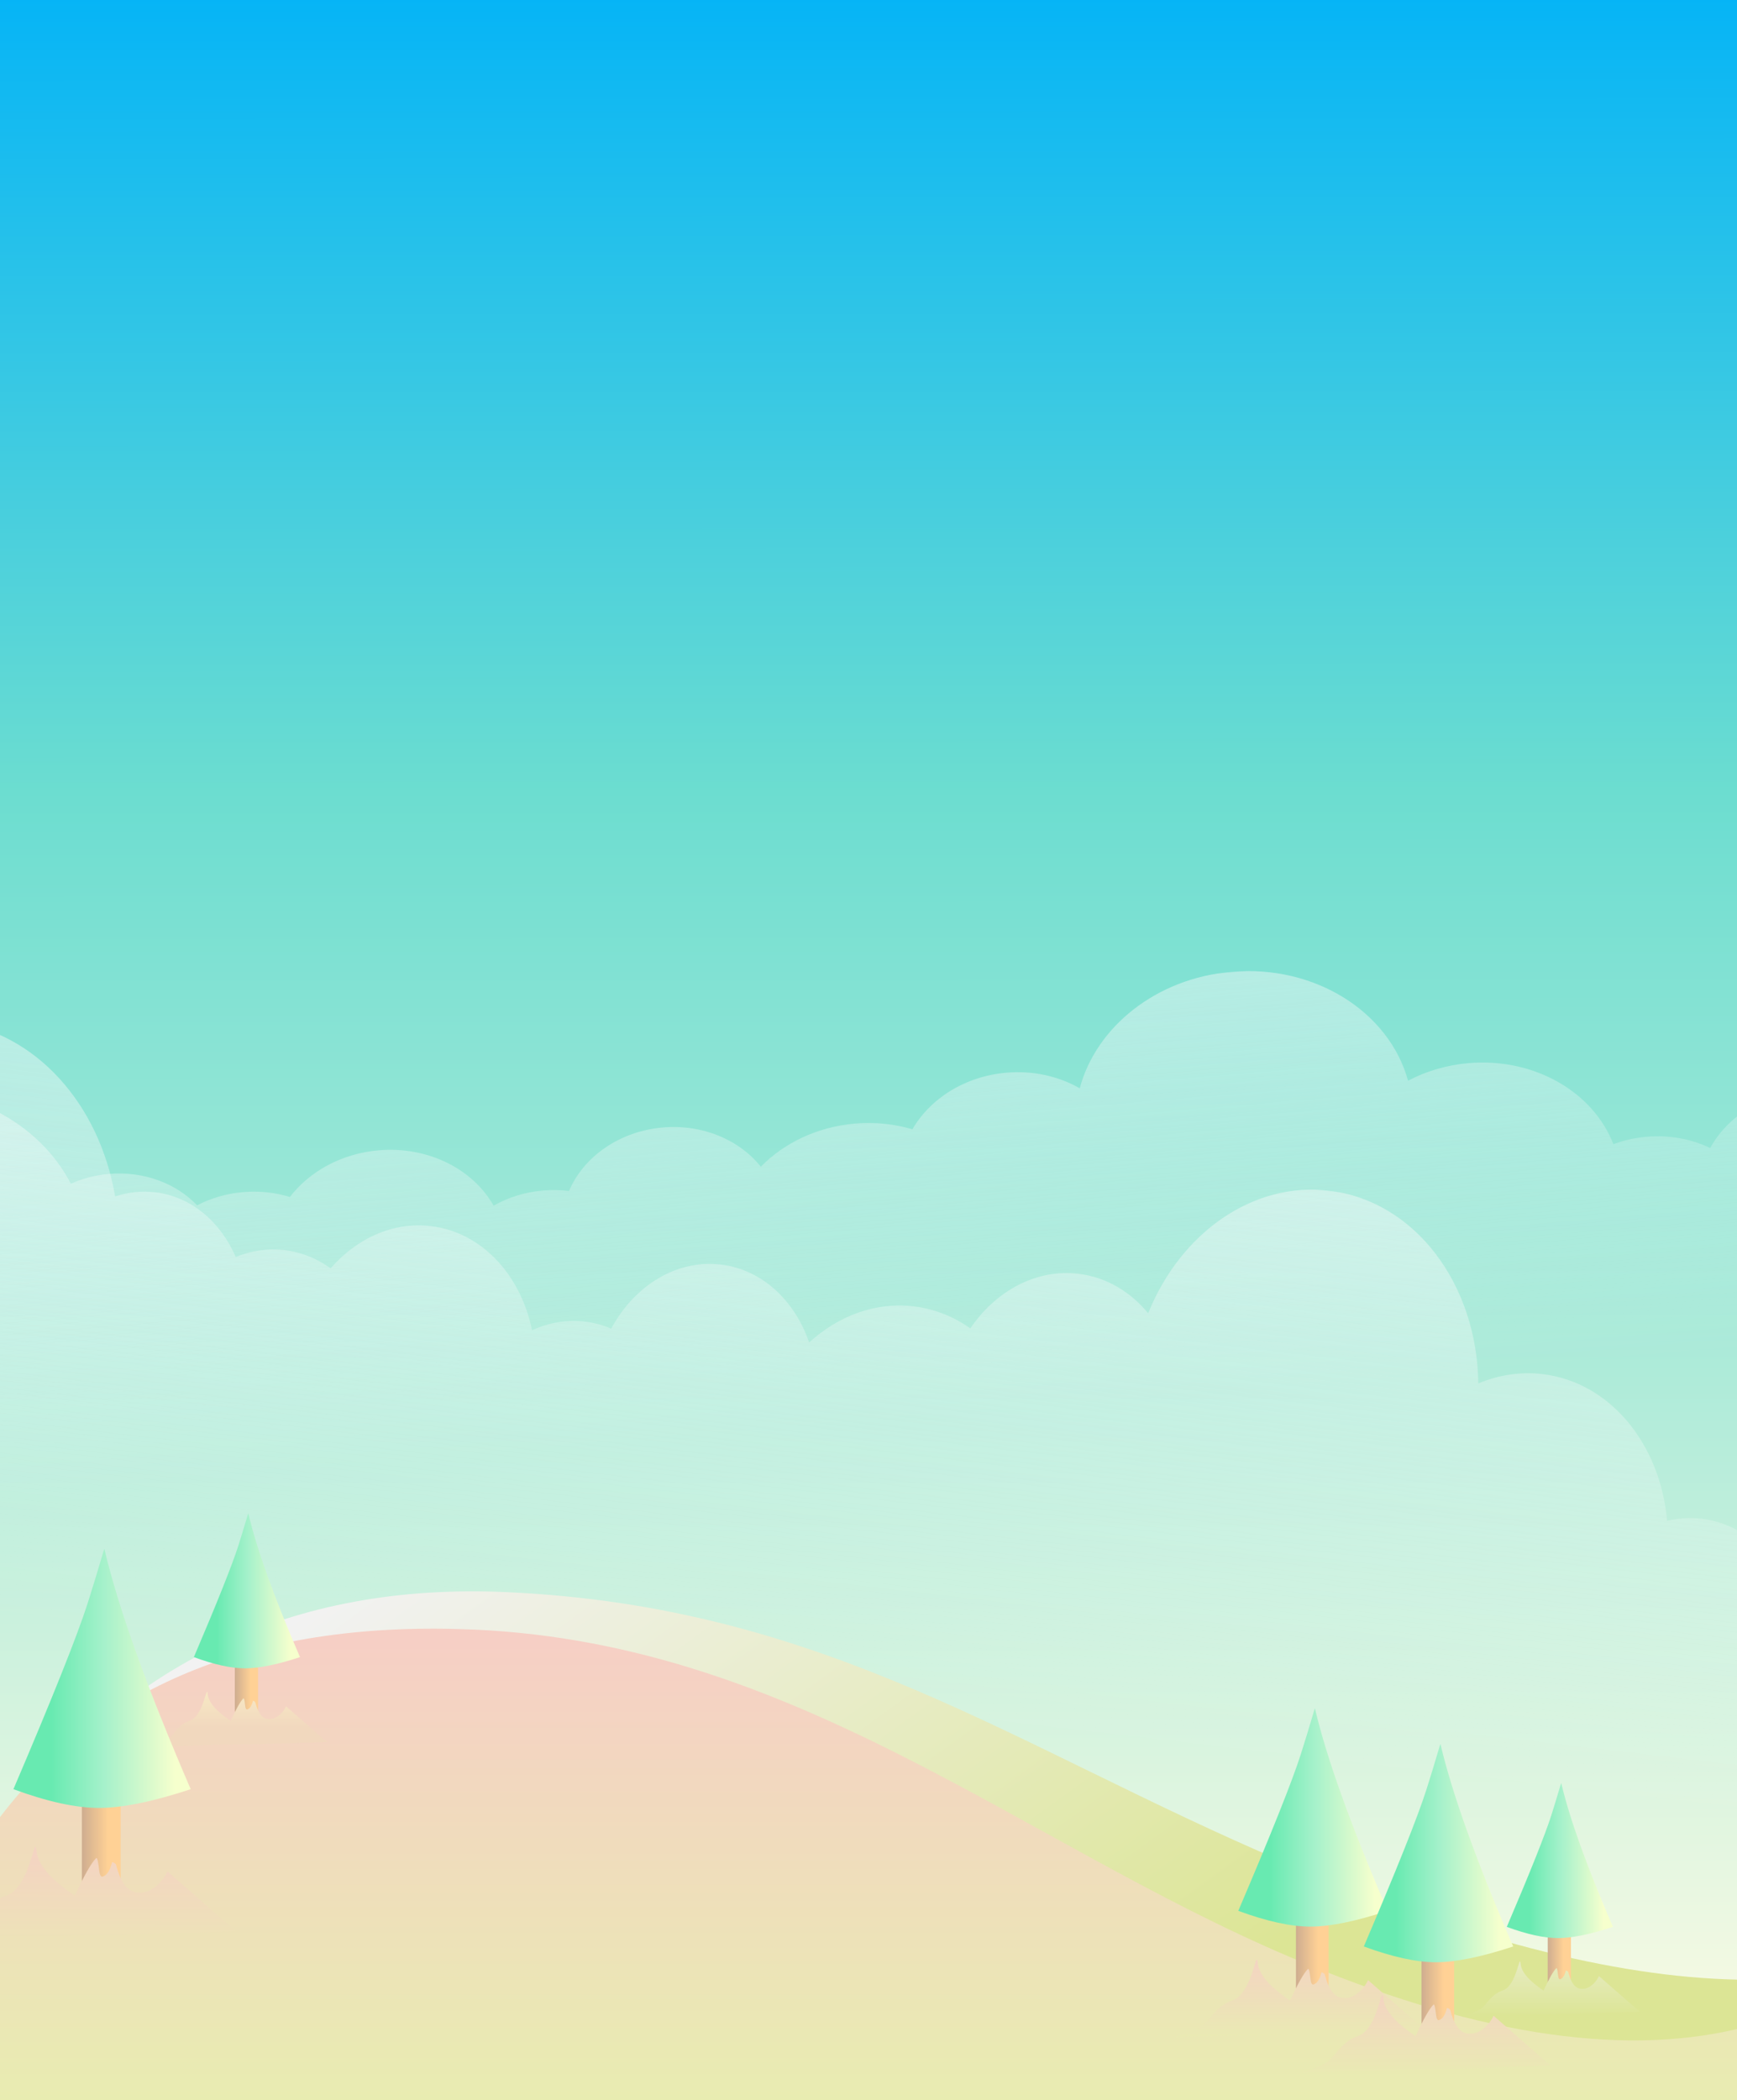 <?xml version="1.0" encoding="UTF-8"?>
<svg width="1024px" height="1238px" viewBox="0 0 1024 1238" version="1.1" xmlns="http://www.w3.org/2000/svg" xmlns:xlink="http://www.w3.org/1999/xlink">
    <!-- Generator: Sketch 45.1 (43504) - http://www.bohemiancoding.com/sketch -->
    <title>BG</title>
    <desc>Created with Sketch.</desc>
    <defs>
        <linearGradient x1="49.958%" y1="0%" x2="49.999%" y2="99.208%" id="linearGradient-1">
            <stop stop-color="#00B2F8" offset="0%"></stop>
            <stop stop-color="#6CDDD0" offset="40.83%"></stop>
            <stop stop-color="#F6FAE3" offset="100%"></stop>
        </linearGradient>
        <polygon id="path-2" points="1.29155342e-14 247.074 1.29155342e-14 0 1390.935 0 1390.935 247.074"></polygon>
        <linearGradient x1="50%" y1="0%" x2="50%" y2="100%" id="linearGradient-4">
            <stop stop-color="#FDFBFB" offset="0%"></stop>
            <stop stop-color="#FFFFFF" stop-opacity="0" offset="100%"></stop>
        </linearGradient>
        <polygon id="path-5" points="1.32494873e-14 345.327 1.32494873e-14 0 1426.899 0 1426.899 345.327"></polygon>
        <linearGradient x1="16.02%" y1="6.107%" x2="74.19%" y2="43.47%" id="linearGradient-7">
            <stop stop-color="#F2F2F2" offset="0%"></stop>
            <stop stop-color="#DCE595" offset="100%"></stop>
        </linearGradient>
        <linearGradient x1="50%" y1="2.868%" x2="50%" y2="97.024%" id="linearGradient-8">
            <stop stop-color="#F6CFC5" offset="0%"></stop>
            <stop stop-color="#E0FEA5" offset="100%"></stop>
        </linearGradient>
        <filter x="-37.1%" y="-19.2%" width="174.2%" height="138.4%" filterUnits="objectBoundingBox" id="filter-9">
            <feOffset dx="0" dy="0" in="SourceAlpha" result="shadowOffsetOuter1"></feOffset>
            <feGaussianBlur stdDeviation="11" in="shadowOffsetOuter1" result="shadowBlurOuter1"></feGaussianBlur>
            <feColorMatrix values="0 0 0 0 0   0 0 0 0 0   0 0 0 0 0  0 0 0 0.095 0" type="matrix" in="shadowBlurOuter1" result="shadowMatrixOuter1"></feColorMatrix>
            <feMerge>
                <feMergeNode in="shadowMatrixOuter1"></feMergeNode>
                <feMergeNode in="SourceGraphic"></feMergeNode>
            </feMerge>
        </filter>
        <linearGradient x1="68.367%" y1="50%" x2="0%" y2="50%" id="linearGradient-10">
            <stop stop-color="#FFD195" offset="0%"></stop>
            <stop stop-color="#CEAD90" offset="100%"></stop>
        </linearGradient>
        <linearGradient x1="21.406%" y1="73.131%" x2="91.294%" y2="73.131%" id="linearGradient-11">
            <stop stop-color="#68EAB1" offset="0%"></stop>
            <stop stop-color="#A6F1CB" offset="43.013%"></stop>
            <stop stop-color="#F6FFCD" offset="100%"></stop>
        </linearGradient>
        <linearGradient x1="31.129%" y1="-3.917%" x2="31.129%" y2="179.851%" id="linearGradient-12">
            <stop stop-color="#F6CFC5" offset="0%"></stop>
            <stop stop-color="#E0FEA5" offset="100%"></stop>
        </linearGradient>
        <filter x="-37.1%" y="-19.2%" width="174.2%" height="138.4%" filterUnits="objectBoundingBox" id="filter-13">
            <feOffset dx="0" dy="0" in="SourceAlpha" result="shadowOffsetOuter1"></feOffset>
            <feGaussianBlur stdDeviation="11" in="shadowOffsetOuter1" result="shadowBlurOuter1"></feGaussianBlur>
            <feColorMatrix values="0 0 0 0 0   0 0 0 0 0   0 0 0 0 0  0 0 0 0.095 0" type="matrix" in="shadowBlurOuter1" result="shadowMatrixOuter1"></feColorMatrix>
            <feMerge>
                <feMergeNode in="shadowMatrixOuter1"></feMergeNode>
                <feMergeNode in="SourceGraphic"></feMergeNode>
            </feMerge>
        </filter>
        <filter x="-52.4%" y="-27.0%" width="204.8%" height="154.1%" filterUnits="objectBoundingBox" id="filter-14">
            <feOffset dx="0" dy="0" in="SourceAlpha" result="shadowOffsetOuter1"></feOffset>
            <feGaussianBlur stdDeviation="11" in="shadowOffsetOuter1" result="shadowBlurOuter1"></feGaussianBlur>
            <feColorMatrix values="0 0 0 0 0   0 0 0 0 0   0 0 0 0 0  0 0 0 0.095 0" type="matrix" in="shadowBlurOuter1" result="shadowMatrixOuter1"></feColorMatrix>
            <feMerge>
                <feMergeNode in="shadowMatrixOuter1"></feMergeNode>
                <feMergeNode in="SourceGraphic"></feMergeNode>
            </feMerge>
        </filter>
        <linearGradient x1="60.26%" y1="-76.383%" x2="60.26%" y2="100%" id="linearGradient-15">
            <stop stop-color="#F2F2F2" offset="0%"></stop>
            <stop stop-color="#DCE595" offset="100%"></stop>
        </linearGradient>
        <filter x="-52.4%" y="-27.0%" width="204.8%" height="154.1%" filterUnits="objectBoundingBox" id="filter-16">
            <feOffset dx="0" dy="0" in="SourceAlpha" result="shadowOffsetOuter1"></feOffset>
            <feGaussianBlur stdDeviation="11" in="shadowOffsetOuter1" result="shadowBlurOuter1"></feGaussianBlur>
            <feColorMatrix values="0 0 0 0 0   0 0 0 0 0   0 0 0 0 0  0 0 0 0.095 0" type="matrix" in="shadowBlurOuter1" result="shadowMatrixOuter1"></feColorMatrix>
            <feMerge>
                <feMergeNode in="shadowMatrixOuter1"></feMergeNode>
                <feMergeNode in="SourceGraphic"></feMergeNode>
            </feMerge>
        </filter>
        <linearGradient x1="45.81%" y1="70.336%" x2="45.81%" y2="-21.954%" id="linearGradient-17">
            <stop stop-color="#F1D8BE" offset="0%"></stop>
            <stop stop-color="#F7E9C4" offset="62.905%"></stop>
            <stop stop-color="#F8D585" offset="100%"></stop>
        </linearGradient>
        <filter x="-31.4%" y="-16.3%" width="162.9%" height="132.5%" filterUnits="objectBoundingBox" id="filter-18">
            <feOffset dx="0" dy="0" in="SourceAlpha" result="shadowOffsetOuter1"></feOffset>
            <feGaussianBlur stdDeviation="11" in="shadowOffsetOuter1" result="shadowBlurOuter1"></feGaussianBlur>
            <feColorMatrix values="0 0 0 0 0   0 0 0 0 0   0 0 0 0 0  0 0 0 0.095 0" type="matrix" in="shadowBlurOuter1" result="shadowMatrixOuter1"></feColorMatrix>
            <feMerge>
                <feMergeNode in="shadowMatrixOuter1"></feMergeNode>
                <feMergeNode in="SourceGraphic"></feMergeNode>
            </feMerge>
        </filter>
        <linearGradient x1="31.129%" y1="-3.917%" x2="28.359%" y2="252.956%" id="linearGradient-19">
            <stop stop-color="#F6CFC5" offset="0%"></stop>
            <stop stop-color="#E0FEA5" offset="100%"></stop>
        </linearGradient>
    </defs>
    <g id="Welcome" stroke="none" stroke-width="1" fill="none" fill-rule="evenodd">
        <g id="Desktop">
            <g id="BG" transform="translate(-85, -24)">
                <rect fill="url(#linearGradient-1)" x="85" y="0" width="1024" height="1213"></rect>
                <g id="Page-1" opacity="0.429" transform="translate(705.661, 730.5) rotate(-365) translate(-705.661, -730.5) translate(10.161, 606.5)">
                    <mask id="mask-3" fill="white">
                        <use xlink:href="#path-2"></use>
                    </mask>
                    <g id="Clip-2"></g>
                    <path d="M14.371,0.003 C62.893,0.003 104.17,27.048 119.568,64.826 C126.598,62.372 134.263,61.007 142.295,61.007 C163.132,61.007 181.527,70.095 192.608,83.972 C200.981,80.518 210.337,78.578 220.211,78.578 C229.971,78.578 239.216,80.477 247.516,83.857 C260.297,69.932 279.92,61.007 301.936,61.007 C331.346,61.007 356.483,76.921 366.735,99.422 C375.617,95.36 385.721,93.053 396.45,93.053 C401.729,93.053 406.851,93.619 411.763,94.668 C421.951,75.497 444.192,62.199 470.006,62.199 C493.806,62.199 514.559,73.503 525.645,90.285 C540.407,77.613 560.658,69.783 583.004,69.783 C594.988,69.783 606.354,72.048 616.609,76.087 C628.542,59.051 650.06,47.678 674.623,47.678 C690.643,47.678 705.357,52.526 716.971,60.616 C729.724,25.472 767.394,-0.001 811.897,-0.001 C861.488,-0.001 902.595,31.633 910.186,73.032 C921.156,68.41 933.465,65.817 946.469,65.817 C985.556,65.817 1018.364,89.229 1027.497,120.852 C1033.747,119.125 1040.403,118.19 1047.307,118.19 C1060.974,118.19 1073.661,121.839 1084.168,128.076 C1095.506,110.965 1116.695,99.444 1140.982,99.444 C1150.79,99.444 1160.085,101.339 1168.436,104.704 L1168.436,247.074 L-0.001,247.074 L-0.001,0.831 C4.709,0.303 9.499,0.003 14.371,0.003" id="Fill-1" fill="url(#linearGradient-4)" mask="url(#mask-3)"></path>
                </g>
                <g id="Page-1" opacity="0.429" transform="translate(729.265, 883.019) rotate(7) translate(-729.265, -883.019) translate(15.765, 710.019)">
                    <mask id="mask-6" fill="white">
                        <use xlink:href="#path-5"></use>
                    </mask>
                    <g id="Clip-2"></g>
                    <path d="M14.742,0.004 C64.519,0.004 106.864,37.804 122.66,90.604 C129.871,87.175 137.735,85.268 145.975,85.268 C167.35,85.268 186.221,97.97 197.589,117.365 C206.177,112.537 215.775,109.826 225.905,109.826 C235.917,109.826 245.402,112.48 253.916,117.204 C267.027,97.741 287.158,85.268 309.743,85.268 C339.914,85.268 365.7,107.509 376.218,138.958 C385.33,133.282 395.695,130.057 406.701,130.057 C412.116,130.057 417.371,130.848 422.409,132.314 C432.862,105.519 455.677,86.933 482.159,86.933 C506.574,86.933 527.864,102.733 539.236,126.189 C554.381,108.477 575.154,97.534 598.079,97.534 C610.373,97.534 622.032,100.699 632.552,106.344 C644.794,82.533 666.868,66.638 692.066,66.638 C708.501,66.638 723.595,73.414 735.51,84.72 C748.592,35.601 787.237,-0.001 832.89,-0.001 C883.763,-0.001 925.933,44.212 933.72,102.074 C944.974,95.614 957.602,91.99 970.942,91.99 C1011.04,91.99 1044.696,124.712 1054.065,168.91 C1060.476,166.497 1067.304,165.19 1074.387,165.19 C1088.407,165.19 1101.422,170.29 1112.201,179.007 C1123.833,155.092 1145.569,138.989 1170.484,138.989 C1180.546,138.989 1190.081,141.638 1198.648,146.342 L1198.648,345.327 L-0.001,345.327 L-0.001,1.161 C4.831,0.424 9.745,0.004 14.742,0.004" id="Fill-1" fill="url(#linearGradient-4)" mask="url(#mask-6)"></path>
                </g>
                <path d="M85,1103.956 C158,1003.956 257.5,956.789 383.5,962.456 C572.5,970.956 683.393,1054.1 841.5,1121.343 C946.904,1166.172 1036.071,1189.339 1109,1190.843 L1109,1439.843 L85,1439.843 L85,1103.956 Z" id="Rectangle-2" fill="url(#linearGradient-7)"></path>
                <path d="M85,1095.067 C145.667,1015.733 239,978.9 365,984.567 C554,993.067 687.393,1110.323 845.5,1177.567 C950.904,1222.395 1038.738,1236.539 1109,1219.997 L1109,1439.567 L85,1439.567 L85,1095.067 Z" id="Rectangle-2" fill="url(#linearGradient-8)"></path>
                <g id="Tree" transform="translate(778, 1031)">
                    <g id="Group" filter="url(#filter-9)" transform="translate(37, 0)">
                        <rect id="Rectangle-3" fill="url(#linearGradient-10)" x="34" y="113" width="19.25" height="58.027"></rect>
                        <path d="M45.194,0.013 C52.062,29.257 66.351,69.023 88.062,119.313 C69.232,125.516 54.056,128.618 42.536,128.618 C31.016,128.618 16.837,125.516 0,119.313 C19.496,73.676 31.791,42.882 36.887,26.931 C41.994,10.941 45.087,-0.446 45.194,0.013 Z" id="Rectangle" fill="url(#linearGradient-11)"></path>
                    </g>
                    <path d="M33.5,172.145 C45.56,168.125 47.5,140.145 48.5,150.145 C49.167,156.812 55.5,164.145 67.5,172.145 C72.167,162.145 75.667,155.979 78,153.645 C79.147,152.498 79.417,160.214 80,161.645 C80.402,162.632 80.902,162.965 81.5,162.645 C83.5,161.979 85,159.645 86,155.645 C86.098,155.255 87.83,156.251 87.965,156.779 C90.322,166.023 94,170.645 99,170.645 C101.624,170.941 104.291,170.107 107,168.145 C109.709,166.183 111.876,163.517 113.5,160.145 C135.5,179.479 146.833,189.312 147.5,189.645 C148.167,189.979 99,191.312 0,193.645 C8.467,191.185 14.133,188.685 17,186.145 C20.538,183.011 24.5,175.145 33.5,172.145 Z" id="Rectangle-4" fill="url(#linearGradient-12)"></path>
                </g>
                <g id="tree" transform="translate(852, 1052)">
                    <g id="Group" filter="url(#filter-13)" transform="translate(37, 0)">
                        <rect id="Rectangle-3" fill="url(#linearGradient-10)" x="34" y="113" width="19.25" height="58.027"></rect>
                        <path d="M45.194,0.013 C52.062,29.257 66.351,69.023 88.062,119.313 C69.232,125.516 54.056,128.618 42.536,128.618 C31.016,128.618 16.837,125.516 0,119.313 C19.496,73.676 31.791,42.882 36.887,26.931 C41.994,10.941 45.087,-0.446 45.194,0.013 Z" id="Rectangle" fill="url(#linearGradient-11)"></path>
                    </g>
                    <path d="M33.5,172.145 C45.56,168.125 47.5,140.145 48.5,150.145 C49.167,156.812 55.5,164.145 67.5,172.145 C72.167,162.145 75.667,155.979 78,153.645 C79.147,152.498 79.417,160.214 80,161.645 C80.402,162.632 80.902,162.965 81.5,162.645 C83.5,161.979 85,159.645 86,155.645 C86.098,155.255 87.83,156.251 87.965,156.779 C90.322,166.023 94,170.645 99,170.645 C101.624,170.941 104.291,170.107 107,168.145 C109.709,166.183 111.876,163.517 113.5,160.145 C135.5,179.479 146.833,189.312 147.5,189.645 C148.167,189.979 99,191.312 0,193.645 C8.467,191.185 14.133,188.685 17,186.145 C20.538,183.011 24.5,175.145 33.5,172.145 Z" id="Rectangle-4" fill="url(#linearGradient-12)"></path>
                </g>
                <g id="tree" transform="translate(947, 1075)">
                    <g id="Group" filter="url(#filter-14)" transform="translate(26.286, 0)">
                        <rect id="Rectangle-3" fill="url(#linearGradient-10)" x="24.155" y="80.279" width="13.676" height="41.225"></rect>
                        <path d="M32.108,0.01 C36.987,20.785 47.138,49.037 62.563,84.764 C49.185,89.171 38.403,91.375 30.219,91.375 C22.035,91.375 11.962,89.171 0,84.764 C13.85,52.342 22.586,30.465 26.206,19.132 C29.834,7.773 32.031,-0.317 32.108,0.01 Z" id="Rectangle" fill="url(#linearGradient-11)"></path>
                    </g>
                    <path d="M23.8,122.298 C32.368,119.442 33.746,99.564 34.456,106.669 C34.93,111.405 39.429,116.615 47.954,122.298 C51.27,115.194 53.756,110.813 55.414,109.155 C56.229,108.34 56.421,113.822 56.835,114.839 C57.12,115.54 57.476,115.776 57.901,115.549 C59.321,115.076 60.387,113.418 61.097,110.576 C61.167,110.299 62.398,111.006 62.493,111.382 C64.168,117.949 66.781,121.233 70.333,121.233 C72.197,121.442 74.092,120.85 76.017,119.457 C77.942,118.063 79.481,116.168 80.634,113.773 C96.264,127.508 104.316,134.494 104.789,134.731 C105.263,134.968 70.333,135.915 0,137.573 C6.015,135.825 10.041,134.049 12.077,132.244 C14.591,130.017 17.406,124.43 23.8,122.298 Z" id="Rectangle-4" fill="url(#linearGradient-15)"></path>
                </g>
                <g id="tree" transform="translate(173, 916)">
                    <g id="Group" filter="url(#filter-16)" transform="translate(26.286, 0)">
                        <rect id="Rectangle-3" fill="url(#linearGradient-10)" x="24.155" y="80.279" width="13.676" height="41.225"></rect>
                        <path d="M32.108,0.01 C36.987,20.785 47.138,49.037 62.563,84.764 C49.185,89.171 38.403,91.375 30.219,91.375 C22.035,91.375 11.962,89.171 0,84.764 C13.85,52.342 22.586,30.465 26.206,19.132 C29.834,7.773 32.031,-0.317 32.108,0.01 Z" id="Rectangle" fill="url(#linearGradient-11)"></path>
                    </g>
                    <path d="M23.8,122.298 C32.368,119.442 33.746,99.564 34.456,106.669 C34.93,111.405 39.429,116.615 47.954,122.298 C51.27,115.194 53.756,110.813 55.414,109.155 C56.229,108.34 56.421,113.822 56.835,114.839 C57.12,115.54 57.476,115.776 57.901,115.549 C59.321,115.076 60.387,113.418 61.097,110.576 C61.167,110.299 62.398,111.006 62.493,111.382 C64.168,117.949 66.781,121.233 70.333,121.233 C72.197,121.442 74.092,120.85 76.017,119.457 C77.942,118.063 79.481,116.168 80.634,113.773 C96.264,127.508 104.316,134.494 104.789,134.731 C105.263,134.968 70.333,135.915 0,137.573 C6.015,135.825 10.041,134.049 12.077,132.244 C14.591,130.017 17.406,124.43 23.8,122.298 Z" id="Rectangle-4" fill="url(#linearGradient-17)"></path>
                </g>
                <g id="tree" transform="translate(49, 937)">
                    <g id="Group" filter="url(#filter-18)" transform="translate(43.914, 0)">
                        <rect id="Rectangle-3" fill="url(#linearGradient-10)" x="40.353" y="134.116" width="22.847" height="68.871"></rect>
                        <path d="M53.64,0.016 C61.791,34.724 78.75,81.922 104.518,141.609 C82.169,148.971 64.157,152.652 50.484,152.652 C36.812,152.652 19.983,148.971 0,141.609 C23.139,87.443 37.732,50.895 43.779,31.963 C49.842,12.986 53.512,-0.529 53.64,0.016 Z" id="Rectangle" fill="url(#linearGradient-11)"></path>
                    </g>
                    <path d="M39.76,204.314 C54.074,199.542 56.376,166.334 57.563,178.203 C58.354,186.115 65.871,194.819 80.113,204.314 C85.652,192.445 89.806,185.126 92.576,182.357 C93.937,180.995 94.257,190.153 94.949,191.852 C95.426,193.022 96.02,193.418 96.73,193.038 C99.103,192.247 100.884,189.478 102.071,184.73 C102.186,184.267 104.242,185.449 104.402,186.076 C107.2,197.048 111.565,202.533 117.5,202.533 C120.614,202.884 123.779,201.895 126.995,199.566 C130.21,197.238 132.782,194.073 134.709,190.071 C160.82,213.017 174.272,224.688 175.063,225.084 C175.854,225.479 117.5,227.062 0,229.831 C10.049,226.911 16.774,223.944 20.177,220.93 C24.376,217.209 29.078,207.874 39.76,204.314 Z" id="Rectangle-4" fill="url(#linearGradient-19)"></path>
                </g>
            </g>
        </g>
    </g>
</svg>